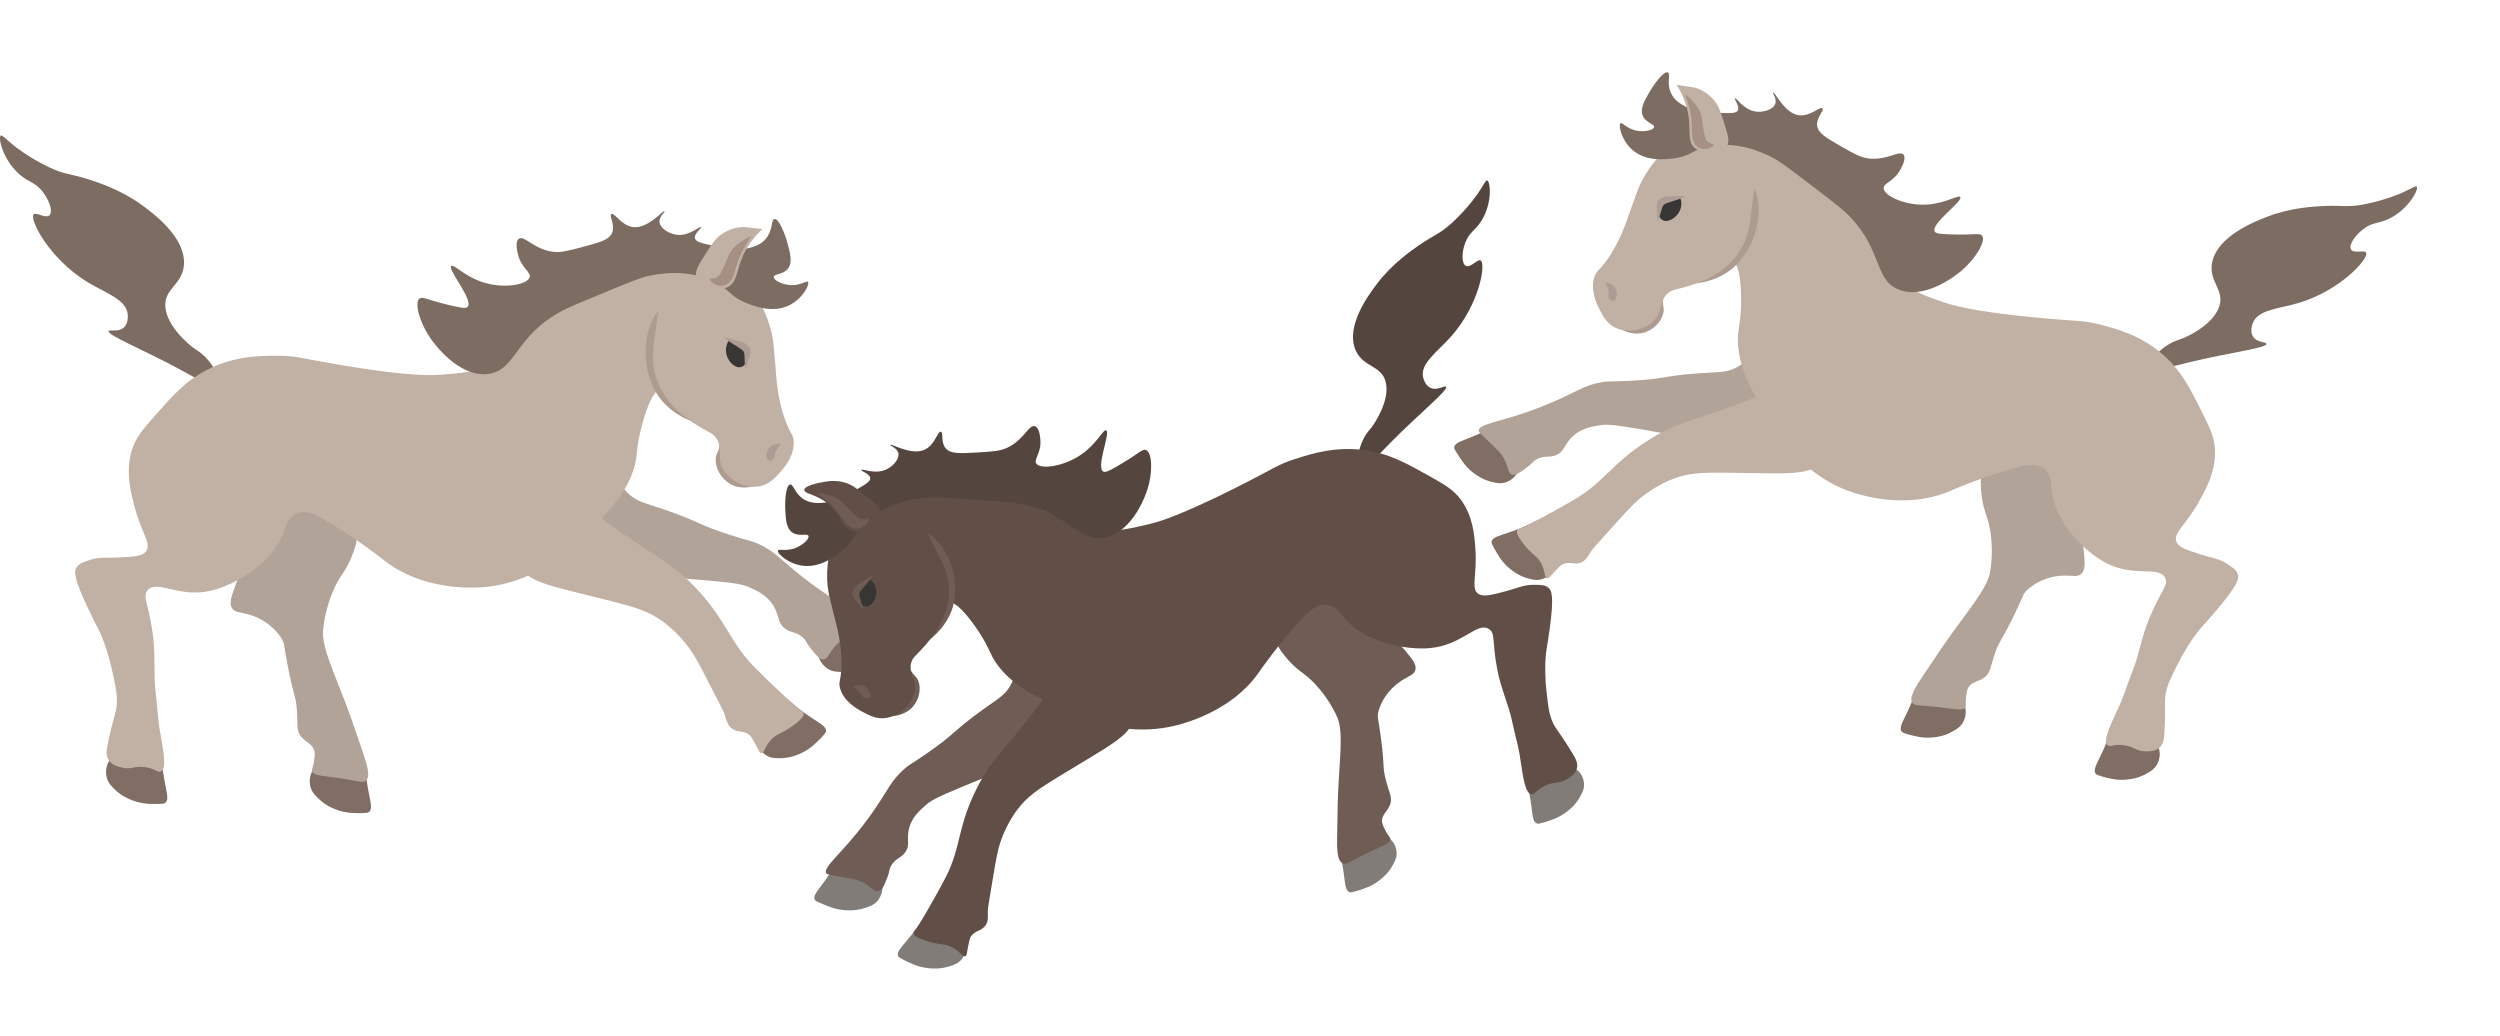 <?xml version="1.0" encoding="UTF-8"?>
<svg id="Layer_1" data-name="Layer 1" xmlns="http://www.w3.org/2000/svg" viewBox="0 0 1188.89 492.89">
  <g id="Layer_2" data-name="Layer 2">
    <path id="Hale" d="m1055.18,146.29c-3.33,8.72-15.75,14-16.58,14.39-3.02,1.24-4.33,1.28-7.2,3.03-5.71,3.43-10.87,9.58-9.6,11.76,1.15,1.94,7.04-.28,19.46-3.23,19.59-4.7,36.74-6.73,36.56-8.72-.12-1.01-4.72-.49-6.49-3.63-1.5-2.56-.09-5.99.1-6.49,2.61-6.2,12.18-6.53,21.86-9.37,19.89-6,33.37-21.18,31.95-23.87-.81-1.48-5.95.63-7.23-1.55-1.21-2.14,2.14-6.9,5.97-9.74,4.32-3.26,6.77-2.41,11.62-4.6,9.41-4.2,14.86-14.24,13.67-15.51-.55-.56-2.4.9-7.2,3.03,0,0-7.94,3.56-18.11,5.44-7.6,1.43-9.94.38-18.56.72-4.25.21-15.7.68-27.01,5.03-6.37,2.46-23.98,9.31-26.42,21.97-1.74,9.27,6.42,12.98,3.21,21.34Z" style="fill: #7c6c61;"/>
    <path id="Hov_venstre_bagben" data-name="Hov venstre bagben" d="m996.68,368.02c-2.17-2.59,2.77-7.4,6.65-19.26.98-2.98,1.21-4.32,2.48-4.9,2.54-1.16,4.86,2.55,13.01,6.59,4.44,2.22,5.98,2.23,7.3,4.34,1.59,2.7,1.08,6.37-.45,8.96-1.28,2.13-3.04,3.12-5.04,4.24-3.76,2.11-7.28,2.55-9.01,2.71-4.77.52-8.29-.42-12.24-1.51-1.52-.51-2.35-.72-2.7-1.17Z" style="fill: #806d63;"/>
    <path id="Hov_højre_bagben" data-name="Hov højre bagben" d="m904.42,347.98c-2.17-2.59,2.77-7.4,6.65-19.26.98-2.98,1.21-4.32,2.48-4.9,2.54-1.16,4.86,2.55,13.01,6.59,4.44,2.22,5.98,2.23,7.3,4.34,1.59,2.7,1.08,6.37-.45,8.96-1.28,2.13-3.04,3.12-5.04,4.24-3.76,2.11-7.28,2.55-9.01,2.71-4.77.52-8.29-.42-12.24-1.51-1.52-.51-2.35-.72-2.7-1.17Z" style="fill: #806d63;"/>
    <path id="Hov_venstre_forben" data-name="Hov venstre forben" d="m709.29,257.8c.32-3.35,7.21-3.2,18.47-8.69,2.76-1.38,3.97-2.17,5.22-1.64,2.61,1.03,1.6,5.29,4.43,13.93,1.5,4.71,2.65,5.87,2.04,8.2-.81,2.99-3.81,5.27-6.7,5.98-2.38.56-4.3,0-6.53-.64-4.21-1.24-6.94-3.45-8.23-4.52-3.73-3.03-5.46-6.24-7.51-9.8-.77-1.55-1.2-2.31-1.18-2.81Z" style="fill: #806d63;"/>
    <path id="Hov_højre_forben" data-name="Hov højre forben" d="m691.54,212.91c.16-3.36,7.06-3.54,17.97-9.66,2.73-1.49,3.81-2.34,5.2-1.91,2.62.86,1.84,5.16,5.08,13.69,1.8,4.62,2.93,5.69,2.45,8.08-.68,3.06-3.55,5.42-6.38,6.33-2.39.73-4.35.23-6.54-.31-4.26-1.01-7.05-3.09-8.45-4.13-3.84-2.84-5.77-5.99-7.97-9.45-.94-1.39-1.38-2.15-1.36-2.65Z" style="fill: #806d63;"/>
    <path id="Højre_forben" data-name="Højre forben" d="m826.49,174.37c-4.84,2.8-8.29,2.51-17.83,3.1-17.61,1.16-17.05,2.94-34.78,3.69-8.83.4-8.78,0-12.41.63-8.34,1.53-11.4,4.38-22.87,9.33-4.08,1.76-10.22,4.27-18.44,6.81-10.1,3.13-16.81,4.19-16.96,6.78-.04.84.62,1.21,5.64,6.08,2.83,2.79,4.28,4.2,4.79,4.83,4.03,5.27,2.96,9.32,5.45,10.11,1.69.52,3.51-.88,6.99-3.41,2.93-2.15,2.72-2.87,4.69-3.92,3.9-2.04,5.81-.54,9.17-1.93,4.25-1.75,3.84-5.17,8.09-9.07,4.04-3.68,8.72-4.5,12.41-5.1,3.15-.56,6.01-.59,20.53,1.93,7.37,1.29,8.74,1.62,13.27,2.43,11.41,1.91,17.15,2.88,22.1,2.81,9.49-.2,27.11-4.29,30.84-16.49,3.4-10.84-5.25-25.07-11.51-25.12-2.99-.04-3.79,3.39-9.15,6.5Z" style="fill: #b2a398;"/>
    <path id="Højre_bagben" data-name="Højre bagben" d="m942.33,224.57c.92-6.72,1.85-13.77,6.74-18.35,6.33-5.93,17.23-6.02,24.89-2.17,9.73,4.93,12.52,15.62,13.68,19.71,2.98,11.14-2.29,13.01,1.15,25.78,0,0,1.81,6.61,2.44,15.48.26,3.85.21,6.23-1.34,7.77-1.94,1.93-4.54.73-9.06.96-6.94.25-13.34,3.38-17.04,7.08-1.76,1.77-1.38,2.16-5.62,10.97-6.45,13.52-6.98,12.02-9.3,18.47-2.48,7.05-2.09,9.42-5.06,11.8-3,2.28-6.28,1.99-7.87,5.15-.81,1.61-.9,4.06-1.06,5.43-.2,2.82.19,3.04-.17,3.69-1.35,2.26-6.64.33-17.77-.56-5.03-.4-6.58-.24-7.5-1.53-1.77-2.54,1.53-7.5,4.61-12.23,7.67-11.55,11.57-17.29,16.24-23.63,9.91-13.39,14.82-20.03,16-25.82,1.22-6.03,1.75-17.44-1.5-27.01-.59-1.71-2.12-5.75-2.59-11.52-.23-1.59-.44-5.07.14-9.48Z" style="fill: #b2a398;"/>
    <path id="Body" d="m819.81,55.88c3.29-1.26,7.97.84,17.28,5.11,7.18,3.33,14.29,6.62,21.61,12.61,2.17,1.82,7.41,6.3,20.78,26.7,13.93,21.4,14.93,26.69,23.99,33.57,6.3,4.73,11.83,6.71,19.8,9.53,4.66,1.66,13.88,4.58,44.08,7.54,21.73,2.09,22.75,1.2,31.32,3.41,8.87,2.3,19.6,5.29,29.84,14.21,8.7,7.54,12.78,15.76,18.05,26.2,4.34,8.71,6.55,13.05,6.8,19.39.36,10.27-4.51,18.83-7.63,24.4-6.31,11.28-12.44,14.99-10.71,19.14,1.12,2.61,4.6,3.78,11.69,6.03,5.47,1.77,8.39,1.77,12.54,4.52,2.71,1.77,4.27,2.82,4.92,4.74.77,2.32-.05,5.31-10.26,17.41-6.37,7.54-7.15,7.7-10.43,12.33-.9,1.3-4.39,6.15-7.91,13.22-3.19,6.31-4.78,9.46-5.57,13.5-.84,4.27-.02,5.41-.65,18.23-.16,3.36-.38,6.07-2.42,7.86-2.11,1.92-5.23,1.81-6.84,1.77-4.4-.14-5.21-2.23-9.99-2.92-4.94-.7-6.72,1.23-7.97-.07-1.96-2.04.85-8.13,4.89-16.89.59-1.22,1.72-3.69,2.98-7.02.62-1.72.82-2.38,1.66-4.66,1.31-3.57,2.3-6.11,2.65-7.04,2.9-7.33,4.1-15.78,7.85-24.79,5.6-13.39,9.1-15.48,7.57-18.92-2.77-6.28-14.76-.08-28.54-7.45-9.81-5.23-23.97-19.01-25.5-34.42-.3-3.01-.35-7.68-3.62-10.29-3.76-2.97-9.62-1.42-12.96-.54-16.69,4.6-30.39,10.62-31.97,11.29-20.18,8.68-41.49,2-45.24.85-27.48-8.58-40.83-33.95-47.22-46.06-3.71-7.07-7.77-15.03-8.22-25.77-.25-6.17,1.69-9.64,1.54-20.75-.09-10.3-1.53-14.03-2.05-15.26-1.72-4.15-3.29-5.2-3.12-8.12.27-5.7,6.89-7.08,6.99-11.41.17-5.07-8.86-6.16-14.33-13.01-15.64-19.43-24.38-26.73,4.3-38.14Z" style="fill: #c1b0a4;"/>
    <path id="Hoved" d="m828.35,73.83c-1.1-9.57,1.5-14.22-1.52-16.35s-8.48.85-17.78,5.63c-5.82,3.02-9.72,5.06-14.18,9.19-1.76,1.6-8.97,8.49-13.05,18.86,0,0-.07.13-3.63,10.02,0,0-1.92,5.9-4.07,10.81-1.05,2.34-3.16,7.18-7.08,12.65-3.77,5.21-4.59,4.66-5.69,7.4-2.49,6.61,1.02,13.57,2.22,15.88,1.38,2.76,3.17,6.34,7.23,8.61,1.11.62,6.36,3.56,12.12,1.27,4.62-1.8,8.2-6.34,8.26-10.44-.02-1.65-.52-2.45-.35-4.76h0c.15-2.58,1.77-5.47,2.14-6.12,1.79-3.04,9.03-.29,18.21-2.55,2.89-.71,7.64-2.27,12.25-5.89.77-.6,3.85-3.18,6.85-7.79,1.16-1.76,6.75-10.68,5.95-22.32-.59-11.09-6.3-11.36-7.86-24.11Z" style="fill: #ad9b8f;"/>
    <path id="Hoved-2" data-name="Hoved" d="m835.07,61.84c-3.77-4.35-9.72-5.09-11.19-5.23-5.48-.66-9.69,1.47-17.78,5.63-5.82,3.02-9.72,5.06-14.18,9.19-1.76,1.6-8.97,8.49-13.05,18.86,0,0-.07.13-3.63,10.02,0,0-1.92,5.9-4.07,10.81-1.05,2.34-3.16,7.18-7.08,12.65-3.77,5.21-4.59,4.66-5.69,7.4-2.49,6.61,1.02,13.57,2.22,15.88,1.6,3.14,3.36,6.61,7.23,8.61,6.18,3.11,15.08,1.21,19.28-3.84,3.74-4.53,1.96-9.49,6.69-12.87,1.6-1.17,2.51-1.09,6.15-2.07,3.64-.97,13.18-3.56,20.5-9.71.94-.76,4.1-3.47,6.85-7.79,4.38-6.76,4.83-12.79,5.95-22.32,3.22-25.75,6.02-30.29,1.81-35.23Z" style="fill: #c1b0a4;"/>
    <path id="Venstre_forben" data-name="Venstre forben" d="m723.51,257.32c-1.61-2.19-2.6-4.12-1.98-5.24.37-.66,1.04-.62,3.03-1.41.45-.18,1.51-.7,3.68-1.81,2.89-1.48,16.11-8.63,21.47-11.91,13.5-8.28,17.02-16.56,33.04-26.88,16.75-10.86,22.31-8.95,56.08-22.68.89-.36,3.22-1.3,6.32-1.45,12.64-.59,21.69,12.31,22.57,13.66,2.2,3.3,5.03,7.47,4.16,12.4-.85,4.43-4.24,7.27-5.74,8.41-7.58,6-16.46,4.65-45.24,4.38-11.4-.09-17.66.02-25.33,2.96-1.3.48-6.85,2.71-13.12,7.29-4.67,3.41-8,7.06-14.63,14.45-6.99,7.71-10.46,11.62-11.01,12.44-1.56,2.48-2.64,4.72-5.14,5.65-3.15,1.16-5.18-.75-8.51.75-1.07.52-2.03,1.62-4.08,3.74-2.09,2.19-2.6,3.11-3.3,2.97-1.27-.19-.97-3.04-2.43-6.27-1.97-4.63-4.93-4.57-9.86-11.46Z" style="fill: #c1b0a4;"/>
    <path id="Man" d="m795.29,75.39c-3.85.43-12.58,1.4-18.91-4.04-5.3-4.52-6.91-11.96-5.69-12.74.83-.57,2.58,2.31,6.97,3.39,4.09,1,8.65-.07,8.95-1.53.34-1.53-4.04-2-5.43-5.53-1.32-3.32.91-7.15,3.28-11.25,2.34-4.03,6.82-10.04,8.7-9.25,1.52.68-.77,5.08,1.52,9.89,1.68,3.61,4.93,5.34,7.39,6.63,3.9,2.1,8.16,2.33,16.62,2.76,5.2.24,7.06,0,7.72-1.19,1.1-1.97-1.84-5.33-1.35-5.75.63-.51,3.77,4.95,9.13,6.14,4,.86,8.91-.69,10.01-3.43.96-2.48-1.37-5.24-.95-5.53.8-.5,5.13,9.76,12.11,10.82,5.48.83,10.23-4.43,11.35-3.2.96,1.05-3.02,4.16-2.56,8.12.4,3.58,4.17,5.78,11.15,9.77,6.39,3.66,9.6,5.46,13.31,5.9,8.8,1.05,14.62-4.13,16.6-1.82,1.37,1.71-.56,5.46-1.33,6.83-3.14,6.08-8.1,6.48-8.09,9.07.03,3.63,10.04,8.37,20.32,7.84,9.14-.48,15.29-4.87,16.11-3.55,1.35,2.05-14.07,12.53-12.16,16.35.62,1.21,3.67,1.28,9.79,1.43,9.27.2,11.74-.83,12.75.59,1.96,2.65-3.31,11.15-9.82,16.63-1.79,1.5-16.9,14.04-29.75,9.01-12.29-4.81-7.38-19.88-25.62-36.98-2.55-2.37-7.61-6.24-17.81-14.01-9.13-6.92-13.77-10.46-16.96-11.99-4.04-2-16.28-7.99-29.86-5.09-8.34,1.53-8.6,4.74-17.49,5.71Z" style="fill: #7c6c61;"/>
    <path id="_Øre" data-name="Øre" d="m806.14,41.69c2.19.71,6.08,2.37,9.13,6.14,2.04,2.52,2.8,4.84,4.27,9.45,2.15,6.62,3.14,9.93,1.76,12.09-2.5,3.85-11.52,4.74-15.54.86-4.38-4.17-.26-11.08-4.85-22.86-1.23-3.19-2.6-5.5-3.64-7.03" style="fill: #c1b0a4;"/>
    <path id="_Øre-2" data-name="Øre" d="m805.38,48.58c.89,1.02,2.62,3.01,3.59,6.05.44,1.37.22,1.15.91,5.76.82,5.45,1.61,6.5,2.33,7.07,1.36,1.11,2.68.9,2.72,1.44.06.98-3.69,2.75-6.53,1.51-.99-.38-1.63-1.08-1.95-1.44-2.78-3.19-1.18-7.12-2.28-13.93-.83-5.29-2.69-10.11-2.78-10.25h0c.04-.07,2.34,1.82,3.99,3.78Z" style="fill: #a59083;"/>
    <path id="_Øje" data-name="Øje" d="m789.46,103.64c-1.36-1.88-.53-5.2,1.33-6.83,1.33-1.15,2.14-.44,5.31-2.11,1.45-.74,1.87-1.19,2.37-1,1.19.49,1.51,3.6.56,6.08-1.3,3.4-5.29,6.08-7.94,5.11-.13-.07-1.06-.42-1.62-1.25Z" style="fill: #383635;"/>
    <path d="m801.31,93.39c-.02-.27-1.48.03-5.14-.04-2.76,0-3.42-.19-4.72.28-.75.27-2.32.77-3.17,2.27-.26.46-.52,1.09-.21,5.3.22,3.14.27,3.68.43,3.69s.37-.66,1.02-3.05c1.03-3.38,1.15-3.75,1.44-4.1.68-.91,1.43-1.01,3.99-1.9,3.21-.96,6.49-2.05,6.37-2.46Z" style="fill: #ad9c93;"/>
    <path d="m765.01,139.02c-.08-2.63-1.7-3.88-1.18-4.36.56-.55,3.38.43,4.49,2.6,1.2,2.31.21,5.63-1.08,5.94-.72.2-1.65-.58-2.09-1.34-.53-.9-.16-1.55-.14-2.83Z" style="fill: #ad9c93;"/>
  </g>
  <g id="Layer_2-2" data-name="Layer 2">
    <path id="Hale-2" data-name="Hale" d="m87.49,125.98c.91-13.22-14.77-24.65-20.45-28.76-10.08-7.29-21.33-10.77-25.49-12.1-8.48-2.6-11.07-2.17-18.25-5.59-9.61-4.54-16.55-10.17-16.55-10.17-4.21-3.38-5.67-5.32-6.36-4.9-1.51.95,1.26,12.34,9.5,18.99,4.23,3.45,6.89,3.25,10.32,7.63,3.06,3.84,5.13,9.44,3.37,11.24-1.84,1.83-6.39-1.62-7.58-.36-2.12,2.3,7.28,20.91,25.45,32.1,8.87,5.37,18.28,8.21,19.24,15.05.06.54.55,4.32-1.61,6.47-2.58,2.66-7.01.92-7.4,1.9-.7,1.93,15.79,8.45,34.01,18.27,11.55,6.2,16.81,9.94,18.47,8.32,1.84-1.83-1.67-9.29-6.44-14.2-2.39-2.49-3.69-2.88-6.36-4.9-.72-.61-11.66-9.11-12.68-18.65-.99-9.15,8.09-10.68,8.8-20.34Z" style="fill: #7c6c61;"/>
    <path id="Hov_venstre_bagben-2" data-name="Hov venstre bagben" d="m75.49,382.32c-4.21.05-7.95.05-12.55-1.72-1.67-.61-5.05-1.97-8.23-5.06-1.69-1.64-3.18-3.09-3.89-5.53-.84-2.97-.38-6.75,1.91-9.01,1.86-1.75,3.4-1.35,8.39-2.39,9.16-1.87,12.43-4.95,14.65-3.13,1.11.91.99,2.3,1.18,5.51.74,12.8,4.37,18.87,1.54,20.88-.47.36-1.35.35-2.99.45Z" style="fill: #806d63;"/>
    <path id="Hov_højre_bagben-2" data-name="Hov højre bagben" d="m172.36,386.68c-4.21.05-7.95.05-12.55-1.72-1.67-.61-5.05-1.97-8.23-5.06-1.69-1.64-3.18-3.09-3.89-5.53-.84-2.97-.38-6.75,1.91-9.01,1.86-1.75,3.4-1.35,8.39-2.39,9.16-1.87,12.43-4.95,14.65-3.13,1.11.91.99,2.3,1.18,5.51.74,12.8,4.37,18.87,1.54,20.88-.47.36-1.35.35-2.99.45Z" style="fill: #806d63;"/>
    <path id="Hov_venstre_forben-2" data-name="Hov venstre forben" d="m390.91,350.47c-2.98,2.99-5.54,5.72-10.04,7.76-1.57.72-4.85,2.2-9.36,2.32-2.38.05-4.43.1-6.65-1.08-2.69-1.46-5.06-4.52-5.08-7.7,0-2.47,1.46-3.32,4.18-7.61,5.08-7.84,5.2-12.33,8.06-12.67,1.38-.2,2.38.9,4.75,3,9.73,8.42,16.61,10.07,16.05,13.48-.11.51-.74,1.15-1.91,2.48Z" style="fill: #806d63;"/>
    <path id="Hov_højre_forben-2" data-name="Hov højre forben" d="m420.2,310.37c-3.09,2.86-5.84,5.48-10.4,7.29-1.66.67-4.98,2-9.48,1.88-2.32-.04-4.4-.07-6.58-1.42-2.57-1.65-4.8-4.74-4.67-7.96.15-2.51,1.55-3.27,4.56-7.38,5.45-7.61,5.82-12.09,8.64-12.26,1.5-.07,2.35,1.07,4.66,3.26,9.23,8.94,16.03,10.94,15.31,14.31-.11.51-.74,1.15-2.04,2.28Z" style="fill: #806d63;"/>
    <path id="Højre_forben-2" data-name="Højre forben" d="m291.02,225.48c-6.22-1.59-18.56,10.26-18.03,21.92.5,13.1,16.91,21.79,26.28,24.48,4.89,1.37,10.85,1.91,22.68,3.02,4.72.38,6.16.41,13.82,1.07,15.07,1.31,17.9,2.09,20.89,3.48,3.51,1.57,7.94,3.62,10.98,8.33,3.19,5,1.89,8.28,5.65,11.14,2.97,2.26,5.27,1.28,8.6,4.32,1.68,1.56,1.29,2.22,3.63,5.12,2.79,3.43,4.23,5.29,6.04,5.22,2.68-.13,2.69-4.43,8.07-8.6.67-.49,2.48-1.51,6.02-3.54,6.27-3.52,7.01-3.71,7.19-4.56.53-2.6-5.85-5.43-15.06-11.19-7.5-4.69-12.93-8.79-16.52-11.61-10.08-7.93-12.37-11.56-20.25-15.27-3.43-1.59-3.49-1.18-12.15-3.89-17.4-5.41-16.38-7.03-33.56-12.81-9.32-3.1-12.82-3.72-16.89-7.77-4.5-4.5-4.39-8.11-7.37-8.86Z" style="fill: #b2a398;"/>
    <path id="Højre_bagben-2" data-name="Højre bagben" d="m167.81,263.17c-1.99,5.61-4.56,9.22-5.6,10.76-5.75,8.65-8.22,20.11-8.59,26.42-.35,6.07,2.78,13.94,9.1,29.85,2.97,7.52,5.33,14.25,9.91,27.73,1.81,5.51,3.78,11.3,1.36,13.35-1.25,1.04-2.75.47-7.84-.46-11.28-2.04-17.04-1.52-17.79-4.12-.19-.75.26-.86.8-3.71.2-1.4.76-3.86.38-5.67-.75-3.55-4.09-4.13-6.47-7.18-2.32-3.15-1.31-5.4-1.92-13.05-.61-7.01-1.53-5.66-4.38-20.78-1.9-9.87-1.41-10.15-2.7-12.37-2.71-4.64-8.24-9.44-15.06-11.51-4.43-1.41-7.32-.91-8.74-3.33-1.14-1.94-.55-4.32.72-8.07,2.96-8.65,6.49-14.73,6.49-14.73,6.77-11.78,2.04-15.02,7.92-25.3,2.22-3.76,7.81-13.64,18.76-15.97,8.62-1.81,19.41,1.15,24.14,8.7,3.65,5.83,2.72,13.08,1.87,19.99-.59,4.53-1.71,7.93-2.35,9.45Z" style="fill: #b2a398;"/>
    <path id="Body-2" data-name="Body" d="m330.42,157.44c-7.23,5.36-16.48,4.07-17.65,9.15-1.04,4.33,5.18,7.43,3.94,13.17-.6,2.94-2.43,3.57-5.23,7.24-.84,1.09-3.25,4.42-6.05,14.62-3.07,10.99-2.06,14.95-3.93,21-3.26,10.56-9.4,17.39-14.93,23.43-9.53,10.34-29.46,32.02-59,33.32-4.02.16-26.94,1.18-44.7-12.74-1.39-1.08-13.41-10.66-28.78-19.62-3.08-1.76-8.49-4.83-13.01-2.87-3.94,1.73-5.22,6.36-6.3,9.27-5.58,14.9-23.25,24.85-34.37,27.47-15.62,3.69-25.9-5.62-30.3-.11-2.41,3.01.51,6,2.55,20.78,1.35,9.93.32,18.64,1.27,26.68.1,1.01.42,3.8.78,7.69.24,2.49.26,3.2.43,5.07.38,3.65.85,6.4,1.12,7.76,1.71,9.76,2.89,16.54.41,18.06-1.58.96-2.84-1.42-7.93-2.03-4.93-.57-6.28,1.29-10.68.27-1.61-.38-4.74-1.09-6.33-3.55-1.55-2.31-1.06-5.06-.33-8.44,2.74-12.89,3.86-13.82,4.15-18.27.27-4.21-.48-7.76-1.99-14.87-1.64-7.94-3.83-13.67-4.38-15.21-2.04-5.45-2.77-5.82-7.11-14.98-6.96-14.7-6.98-17.88-5.61-19.99,1.15-1.73,2.98-2.36,6.14-3.41,4.84-1.64,7.74-.87,13.64-1.19,7.63-.37,11.39-.62,13.19-2.91,2.8-3.67-2.3-8.97-5.6-21.82-1.63-6.35-4.22-16.12-1.16-26.23,1.91-6.23,5.25-9.95,11.85-17.46,7.97-8.98,14.2-16.07,24.81-21.27,12.52-6.16,23.95-6.31,33.37-6.26,9.1.05,9.87,1.21,32,4.85,30.76,5.01,40.68,4.53,45.75,4.11,8.66-.71,14.66-1.22,22.17-4.26,10.81-4.45,13.19-9.44,32.65-27.03,18.65-16.74,25.03-19.81,27.66-21.04,8.85-4.02,16.77-5.42,24.77-6.84,10.38-1.79,15.57-2.64,18.51-.53,25.48,18.87,14.88,23.82-5.76,39Z" style="fill: #c1b0a4;"/>
    <path id="Hoved-3" data-name="Hoved" d="m308.84,155.89c-3.86,11.35-.65,21.68.04,23.73,1.77,5.36,4.15,8.73,4.76,9.53,3.62,4.81,7.93,7.6,10.61,9.06,8.53,4.66,16.44,3.83,17.41,7.32.19.75,1.04,4.04.51,6.64h0c-.43,2.34-1.14,3-1.6,4.63-1.02,4.09,1.33,9.54,5.45,12.54,5.11,3.79,11.09,2.25,12.36,1.92,4.63-1.19,7.35-4.28,9.45-6.65,1.8-1.98,7.12-7.96,6.38-15.18-.37-3.01-1.33-2.69-3.71-8.85-2.46-6.46-3.28-11.83-3.7-14.42-.84-5.44-1.2-11.8-1.2-11.8-.93-10.76-.97-10.9-.97-10.9-1.33-11.37-6.68-20.11-8-22.16-3.35-5.27-6.68-8.32-11.67-12.86-7.98-7.19-12.61-11.58-16.18-10.26s-2.2,6.62-5.81,15.83c-4.9,12.25-10.63,11.02-14.14,21.87Z" style="fill: #ad9b8f;"/>
    <path id="Hoved-4" data-name="Hoved" d="m312,155.8c-1.4,9.76-2.54,15.87.04,23.73,1.6,5.01,4.02,8.53,4.76,9.53,5.65,8.03,14.44,13.1,17.8,15.03,3.36,1.92,4.28,2.09,5.56,3.67,3.81,4.6.73,9.05,3.26,14.54,2.85,6.12,11.18,10.35,18.14,8.89,4.37-.96,7.03-3.96,9.45-6.65,1.8-1.98,7.12-7.96,6.38-15.18-.37-3.01-1.33-2.69-3.71-8.85-2.46-6.46-3.28-11.83-3.7-14.42-.84-5.44-1.2-11.8-1.2-11.8-.93-10.76-.97-10.9-.97-10.9-1.33-11.37-6.68-20.11-8-22.16-3.35-5.27-6.68-8.32-11.67-12.86-6.95-6.26-10.56-9.48-16.18-10.26-1.5-.25-7.61-1.07-12.49,2.25-5.48,3.8-3.89,9.05-7.47,35.46Z" style="fill: #c1b0a4;"/>
    <path id="Venstre_forben-2" data-name="Venstre forben" d="m366.03,352.56c-2.3,2.82-2.75,5.73-4.06,5.58-.73-.05-1-1.1-2.49-3.82-1.48-2.65-2.14-3.99-3.06-4.79-2.92-2.36-5.43-.99-8.25-2.98-2.24-1.58-2.72-4.08-3.62-6.96-.32-.95-2.75-5.75-7.66-15.24-4.64-9.08-6.99-13.58-10.73-18.2-5.02-6.2-9.94-9.87-11.11-10.69-6.84-4.93-13.03-6.69-24.37-9.59-28.64-7.3-37.82-8.29-43.77-16.25-1.19-1.53-3.81-5.23-3.49-9.86.44-5.13,4.34-8.52,7.4-11.22,1.23-1.11,13.61-11.54,26-7.63,3.04.97,5.11,2.51,5.9,3.11,29.92,22.51,35.94,22.08,49.72,37.26,13.19,14.46,14.51,23.6,25.73,35.37,4.47,4.67,15.71,15.25,18.19,17.48,1.86,1.67,2.79,2.47,3.18,2.77,1.77,1.3,2.44,1.44,2.63,2.19.33,1.27-1.16,2.93-3.34,4.68-6.7,5.55-9.63,4.7-12.8,8.78Z" style="fill: #c1b0a4;"/>
    <path id="Man-2" data-name="Man" d="m339.54,133.99c-12.73-6.45-26.45-3.72-30.99-2.8-3.57.68-9.11,2.98-20,7.45-12.17,5.04-18.22,7.55-21.37,9.23-22.6,12.18-21.7,28.44-35.16,29.98-14.08,1.62-25.79-14.81-27.17-16.76-5.02-7.15-8.02-16.98-5.38-19.09,1.38-1.15,3.56.52,12.82,2.76,6.11,1.46,9.17,2.19,10.09,1.15,2.9-3.29-9.66-17.75-7.78-19.43,1.15-1.09,6.11,4.88,15.06,7.76,10.07,3.23,21.25,1.16,22.24-2.44.69-2.57-4.13-4.28-5.65-11.14-.4-1.57-1.33-5.79.48-7.13,2.57-1.78,6.99,4.9,16,6.17,3.8.54,7.46-.4,14.77-2.36,7.98-2.13,12.29-3.32,13.64-6.77,1.49-3.81-1.64-7.94-.41-8.74,1.44-.93,4.77,5.55,10.43,6.17,7.21.78,14.21-8.27,14.87-7.56.34.39-2.7,2.53-2.4,5.24.37,3.01,4.85,5.85,9.04,6.04,5.63.23,10.19-4.37,10.68-3.7.38.54-3.42,3.11-2.85,5.35.35,1.35,2.13,2.08,7.36,3.21,8.51,1.8,12.8,2.69,17.23,1.63,2.78-.64,6.47-1.5,9.08-4.64,3.55-4.18,2.43-9.15,4.11-9.42,2.08-.29,4.95,6.86,6.21,11.47,1.28,4.69,2.49,9.08.3,12.03-2.3,3.14-6.78,2.46-6.84,4.07-.08,1.54,4.16,3.79,8.48,3.88,4.64.08,7.13-2.31,7.81-1.53,1,1.1-2.55,8.06-9.01,11.16-7.72,3.74-16.13.48-19.84-.96-8.57-3.3-7.98-6.56-15.86-10.27Z" style="fill: #7c6c61;"/>
    <path id="_Øre-3" data-name="Øre" d="m362.66,108.93c-1.43,1.24-3.4,3.18-5.46,6.02-7.66,10.49-5.38,18.43-10.83,21.42-5.02,2.8-13.74-.45-15.21-4.94-.8-2.5,1.05-5.53,4.92-11.54,2.67-4.19,4.04-6.3,6.72-8.26,4.02-2.95,8.32-3.57,10.68-3.7" style="fill: #c1b0a4;"/>
    <path id="_Øre-4" data-name="Øre" d="m357.38,112.28h0c-.13.11-3.25,4.42-5.46,9.45-2.88,6.48-2.33,10.79-5.92,13.23-.41.26-1.23.79-2.31.91-3.14.49-6.4-2.26-6.08-3.22.18-.53,1.44.03,3.08-.71.86-.38,1.92-1.21,4.17-6.41,1.9-4.39,1.62-4.24,2.42-5.48,1.76-2.76,4-4.29,5.15-5.07,2.16-1.51,4.94-2.78,4.96-2.71Z" style="fill: #a59083;"/>
    <path id="_Øje-2" data-name="Øje" d="m351.81,174.65c-2.88.26-6.14-3.44-6.54-7.16-.3-2.71.84-5.71,2.15-5.89.54-.06.85.5,2.09,1.61,2.71,2.49,3.7,2,4.72,3.49,1.42,2.11,1.36,5.62-.48,7.13-.78.68-1.79.78-1.94.82Z" style="fill: #383635;"/>
    <path d="m350.36,164.67c2.31,1.56,3.02,1.85,3.46,2.93.19.43.21.82.35,4.45.02,2.55.04,3.26.21,3.29s.35-.49,1.4-3.55c1.41-4.11,1.32-4.8,1.18-5.32-.44-1.72-1.87-2.63-2.55-3.09-1.17-.82-1.88-.79-4.61-1.52-3.66-.89-5.03-1.58-5.12-1.31-.22.38,2.75,2.32,5.68,4.12Z" style="fill: #ad9c93;"/>
    <path d="m367.85,218.17c-.63.64-1.77,1.17-2.43.78-1.2-.65-1.32-4.2.48-6.18,1.67-1.86,4.72-2.09,5.14-1.4.4.62-1.54,1.43-2.31,4.02-.31,1.27-.12,2.02-.88,2.78Z" style="fill: #ad9c93;"/>
  </g>
  <g id="Layer_2-3" data-name="Layer 2">
    <path id="Hale-3" data-name="Hale" d="m659.05,181.98c1.96,8.8-5.67,19.62-6.15,20.37-1.88,2.59-2.97,3.32-4.44,6.25-2.95,5.79-3.95,13.48-1.68,14.56,2.04.95,5.81-3.95,14.71-12.89,14.02-14.15,27.43-24.86,26.19-26.37-.66-.75-4.27,2.1-7.49.5-2.67-1.27-3.36-4.78-3.47-5.28-1.19-6.38,6.73-11.7,13.38-19.12,13.55-15.36,16.66-34.73,13.98-36.14-1.5-.77-4.69,3.65-6.97,2.57-2.2-1.09-1.97-6.69-.29-11.01,1.87-4.92,4.42-5.52,7.31-9.86,5.67-8.37,4.78-19.34,3.08-19.73-.77-.17-1.54,1.99-4.44,6.25,0,0-4.77,7.07-12.36,13.97-5.65,5.17-8.21,5.56-15.33,10.4-3.48,2.41-12.93,8.86-20.12,18.34-4.05,5.35-15.21,20.19-10.33,31.69,3.61,8.39,12.56,7.06,14.42,15.5Z" style="fill: #55453f;"/>
    <path id="Hov_venstre_bagben-3" data-name="Hov venstre bagben" d="m731.09,391.67c-3.26-.94-1.72-7.43-4.93-19.05-.8-2.92-1.34-4.12-.58-5.26,1.52-2.28,5.51-.52,14.64-1.57,4.98-.55,6.29-1.37,8.56-.36,2.83,1.33,4.41,4.57,4.53,7.46.09,2.39-.86,4.12-1.95,6.08-2.03,3.69-4.77,5.91-6.14,6.95-3.75,2.94-7.25,4.05-11.2,5.25-1.57.4-2.39.67-2.93.49Z" style="fill: #827c79;"/>
    <path id="Hov_højre_bagben-3" data-name="Hov højre bagben" d="m641.95,424.31c-3.26-.94-1.72-7.43-4.93-19.05-.8-2.92-1.34-4.12-.58-5.26,1.52-2.28,5.51-.52,14.64-1.57,4.98-.55,6.29-1.37,8.56-.36,2.83,1.33,4.41,4.57,4.53,7.46.09,2.39-.86,4.12-1.95,6.08-2.03,3.69-4.77,5.91-6.14,6.95-3.75,2.94-7.25,4.05-11.2,5.25-1.57.4-2.39.67-2.93.49Z" style="fill: #827c79;"/>
    <path id="Hov_venstre_forben-3" data-name="Hov venstre forben" d="m427.21,454.83c-1.56-2.87,4.36-6.39,10.88-16.77,1.57-2.57,2.17-3.85,3.52-4.08,2.77-.55,4.26,3.41,11.39,8.89,3.85,3.01,5.47,3.33,6.22,5.53.95,2.84-.34,6.26-2.4,8.36-1.71,1.71-3.65,2.28-5.88,2.94-4.25,1.23-7.77.89-9.45.71-4.82-.47-8.05-2.14-11.74-3.93-1.5-.84-2.29-1.22-2.54-1.64Z" style="fill: #827c79;"/>
    <path id="Hov_højre_forben-3" data-name="Hov højre forben" d="m387.56,428.03c-1.71-2.79,4.04-6.59,9.93-17.29,1.49-2.64,1.94-3.9,3.36-4.29,2.69-.69,4.39,3.19,11.81,8.35,4.06,2.77,5.6,3.03,6.51,5.22,1.1,2.83-.04,6.24-1.94,8.48-1.62,1.85-3.56,2.49-5.71,3.22-4.16,1.44-7.67,1.24-9.42,1.14-4.8-.26-8.17-1.77-11.93-3.41-1.56-.62-2.35-1-2.6-1.42Z" style="fill: #827c79;"/>
    <path id="Højre_forben-3" data-name="Højre forben" d="m480.73,325.58c-2.56,4.82-5.65,6.4-13.41,11.94-14.28,10.25-12.83,11.39-27.44,21.37-7.26,4.99-7.44,4.64-10.16,7.07-6.23,5.65-7.26,9.56-14.26,19.61-2.49,3.58-6.32,8.85-11.89,15.24-6.84,7.86-11.94,12.27-10.65,14.44.43.7,1.18.65,8.11,1.92,3.93.75,5.93,1.12,6.7,1.36,6.3,2.12,7.62,5.95,10.16,5.27,1.72-.48,2.49-2.56,4.05-6.44,1.3-3.28.74-3.75,1.82-5.64,2.18-3.7,4.63-3.51,6.71-6.4,2.64-3.66.42-6.2,1.88-11.59,1.4-5.1,4.92-8.24,7.71-10.68,2.36-2.12,4.77-3.66,18.45-9.3,6.95-2.86,8.29-3.32,12.58-5.06,10.72-4.5,16.11-6.75,20.26-9.42,7.93-5.18,20.61-17.79,17.08-29.6-3.07-10.54-18.2-17.43-23.52-14.16-2.56,1.55-1.35,4.74-4.18,10.08Z" style="fill: #6e5c55;"/>
    <path id="Højre_bagben-3" data-name="Højre bagben" d="m606.39,304.78c-2.91-5.9-5.98-12.08-4.35-18.36,2.11-8.13,11.29-13.97,19.89-14.91,10.94-1.17,19.17,5.97,22.39,8.65,8.63,7.4,5.2,11.7,15.11,20.17,0,0,5.16,4.37,10.56,11.19,2.33,2.96,3.6,4.91,3.13,6.97-.59,2.58-3.45,2.99-7.15,5.56-5.74,3.87-9.45,9.78-10.56,14.72-.52,2.36.01,2.47,1.25,11.82,1.95,14.31.67,13.38,2.25,19.81,1.76,6.99,3.4,8.7,2.19,12.19-1.29,3.43-4.23,4.93-3.85,8.32.19,1.73,1.47,3.75,2.08,4.94,1.38,2.37,1.83,2.34,1.88,3.07.09,2.53-5.44,3.78-15.35,8.95-4.48,2.33-5.71,3.29-7.19,2.73-2.89-1.11-2.82-6.85-2.8-12.29.16-13.37.32-20.05.8-27.63,1.05-16.04,1.57-23.98-.61-29.28-2.27-5.51-8.08-14.99-16.08-20.98-1.44-1.06-4.95-3.51-8.51-7.92-1.07-1.16-3.15-3.85-5.08-7.71Z" style="fill: #6e5c55;"/>
    <path id="Body-3" data-name="Body" d="m410.09,233.6c2.09-2.75,7.21-3.53,17.44-5.02,7.9-1.11,15.73-2.22,25.22-1.26,2.83.32,9.73,1.16,32.25,10.53,23.54,9.88,27.29,13.62,38.74,14.37,7.94.48,13.7-.85,22-2.79,4.86-1.13,14.27-3.65,41.47-17.24,19.55-9.81,19.92-11.07,28.4-13.82,8.78-2.84,19.5-6.1,33.07-4.33,11.5,1.47,19.47,5.95,29.66,11.57,8.45,4.73,12.71,7.05,16.39,12.03,5.94,8.09,6.5,17.56,6.92,23.7.84,12.43-2.31,18.66,1.42,21.1,2.38,1.51,5.97.61,13.21-1.33,5.6-1.47,8.08-3.01,13.1-2.99,3.27,0,5.17.01,6.77,1.21,1.92,1.47,2.87,4.31.86,19.47-1.26,9.45-1.83,9.99-2.07,15.45-.05,1.53-.35,7.28.54,14.84.76,6.77,1.14,10.16,2.68,13.83,1.63,3.88,2.95,4.37,9.45,15.04,1.71,2.79,3,5.1,2.26,7.61-.73,2.66-3.44,4.22-4.83,5.04-3.8,2.22-5.63.96-10.06,2.93-4.57,2.05-5.01,4.55-6.79,4.16-2.78-.61-3.74-7.01-5.12-16.2-.16-1.3-.57-3.88-1.32-7.24-.42-1.71-.61-2.35-1.15-4.64-.85-3.57-1.4-6.15-1.62-7.08-1.57-7.44-5.18-14.89-6.95-24.14-2.6-13.76-.79-17.29-3.96-19.26-5.79-3.6-12.55,7.74-28.26,9.09-11.18.97-30.73-2.65-40.48-14.26-1.9-2.27-4.51-6.01-8.71-6.38-4.81-.4-8.93,3.94-11.27,6.42-11.62,12.54-19.92,24.64-20.89,26.01-12.34,17.67-34.05,23.56-37.86,24.62-27.98,7.62-53.2-5.78-65.26-12.15-7.01-3.74-14.83-8-21.09-16.43-3.59-4.84-3.85-8.67-10.07-17.54-5.72-8.25-8.99-10.5-10.1-11.22-3.74-2.43-5.64-2.45-7.09-4.89-2.9-4.74,1.95-9.35-.34-12.9-2.64-4.18-10.89-.28-19.27-2.91-23.9-7.39-35.31-8.65-17.27-33.02Z" style="fill: #614e46;"/>
    <path id="Hoved-5" data-name="Hoved" d="m427.18,243.55c-6.18-7.13-6.53-12.26-10.26-12.37s-6.72,5.17-11.98,13.94c-3.28,5.52-5.46,9.22-6.97,14.91-.61,2.22-2.94,11.59-.71,22.11,0,0,0,.14,2.42,10,0,0,1.6,5.77,2.48,10.86.39,2.44,1.26,7.46.94,13.94-.34,6.19-1.33,6.19-.76,8.98,1.51,6.65,8.3,10.4,10.59,11.62,2.68,1.49,6.16,3.43,10.85,3.12,1.29-.09,7.34-.49,10.96-5.38,2.93-3.9,3.47-9.45,1.27-12.79-.92-1.32-1.79-1.69-2.91-3.65h0c-1.29-2.16-1.5-5.34-1.55-6.06-.15-3.4,7.49-5,14.03-11.69,2.06-2.1,5.23-5.87,7.15-11.22.32-.89,1.51-4.6,1.54-9.9.01-2.03-.14-12.18-7.2-21.14-6.58-8.63-11.56-5.83-19.88-15.28Z" style="fill: #6e5c55;"/>
    <path id="Hoved-6" data-name="Hoved" d="m426.29,230.33c-5.57-1.51-11.02,1.03-12.35,1.7-5.01,2.37-7.4,6.31-11.98,13.94-3.28,5.52-5.46,9.22-6.97,14.91-.61,2.22-2.94,11.59-.71,22.11,0,0,0,.14,2.42,10,0,0,1.6,5.77,2.48,10.86.39,2.44,1.26,7.46.94,13.94-.34,6.19-1.33,6.19-.76,8.98,1.51,6.65,8.3,10.4,10.59,11.62,3.08,1.68,6.47,3.56,10.85,3.12,6.94-.76,13.43-7,14.23-13.3.68-5.63-3.55-8.69-1.39-13.91.72-1.79,1.52-2.21,4.08-4.92,2.55-2.71,9.22-9.84,12.04-18.67.38-1.11,1.56-4.97,1.54-9.9,0-7.77-2.92-12.87-7.2-21.14-11.39-22.46-11.51-27.6-17.78-29.36Z" style="fill: #614e46;"/>
    <path id="Venstre_forben-3" data-name="Venstre forben" d="m438.99,446.92c-2.57-.92-4.46-1.95-4.55-3.18-.05-.72.54-1.05,1.79-2.73.28-.38.9-1.37,2.13-3.41,1.64-2.72,8.91-15.48,11.66-20.96,6.9-13.82,5.33-22.35,13.24-39.14,8.24-17.61,13.99-19.02,35.07-47.94.56-.76,2.02-2.75,4.56-4.52,10.38-7.16,25.12-1.55,26.61-.92,3.67,1.49,8.36,3.36,10.33,7.8,1.71,4.02.39,8.1-.25,9.82-3.13,8.85-11.39,12.45-35.92,27.46-9.71,5.95-14.95,9.35-19.83,15.78-.84,1.07-4.32,5.81-7.11,12.82-2.08,5.22-2.9,9.92-4.47,19.39-1.69,9.91-2.49,14.9-2.5,15.85.04,2.83.35,5.2-1.26,7.27-2.03,2.6-4.8,2.14-6.8,5.1-.62.99-.83,2.38-1.4,5.17-.57,2.87-.5,3.88-1.16,4.14-1.18.52-2.49-1.94-5.5-3.77-4.21-2.69-6.68-1.07-14.63-4.02Z" style="fill: #614e46;"/>
    <path id="Man-3" data-name="Man" d="m400.02,262.29c-3.03,2.38-9.89,7.78-18.24,6.75-6.97-.84-12.41-5.99-11.81-7.26.4-.9,3.45.49,7.76-.96,4.01-1.36,7.29-4.63,6.74-5.97-.55-1.41-4.52.52-7.63-1.59-2.95-1.98-3.16-6.25-3.39-10.8-.23-4.48.27-11.7,2.3-12.06,1.65-.26,2.13,4.5,6.71,7.17,3.4,2.02,7.11,1.7,9.9,1.44,4.46-.37,8.19-2.44,15.59-6.57,4.54-2.56,5.98-3.74,5.89-5.04-.15-2.17-4.48-3.33-4.29-3.92.25-.74,5.91,2,11.1.12,3.86-1.42,7.17-5.27,6.6-8.07-.55-2.5-4.04-3.5-3.84-3.95.4-.83,9.69,5.15,16.19,2.32,5.09-2.23,6.23-8.98,7.86-8.59,1.39.34-.27,4.95,2.28,7.9,2.31,2.67,6.7,2.45,14.8,1.98,7.42-.43,11.12-.68,14.51-2.28,8.03-3.81,10.12-11.06,13.06-10.24,2.1.66,2.52,4.69,2.62,6.21.67,6.56-3.31,9.51-1.88,11.59,2.02,2.91,13.09,1.44,21.51-4.43,7.47-5.22,10.28-12.02,11.69-11.38,2.27.94-5.05,17.54-1.34,19.61,1.18.65,3.81-.91,9.08-4.02,7.96-4.75,9.49-6.88,11.13-6.27,3.11,1.1,3.31,10.74.8,18.6-.69,2.15-6.61,20.26-20.26,22.99-13.05,2.62-17.16-12.13-41.98-16.26-3.46-.57-9.87-1-22.77-1.88-11.52-.75-17.4-1.15-20.94-.69-4.52.52-18.17,2.17-28.09,11.69-6.23,5.65-4.68,8.37-11.68,13.85Z" style="fill: #55453f;"/>
    <path id="_Øre-5" data-name="Øre" d="m390.74,229.39c2.7-.54,6.53-1.24,11.1.12,3.1.88,5.03,2.42,8.8,5.36,5.45,4.21,8.1,6.35,8.12,8.82,0,4.43-7.16,9.92-12.7,8.91-6.69-1.15-5.96-10.56-16.65-15.86-3.54-1.79-7-2.36-6.94-3.74.09-2.11,6.92-3.37,8.27-3.61Z" style="fill: #614e46;"/>
    <path id="_Øre-6" data-name="Øre" d="m393.87,235.35c1.32.35,3.87,1.05,6.36,2.98,1.12.87.81.82,3.93,4.16,3.69,3.96,4.93,4.39,5.85,4.47,1.76.17,2.76-.69,3.1-.28.58.76-1.62,4.17-4.7,4.67-1.05.22-1.98-.01-2.44-.13-4.1-1.1-4.9-5.11-9.57-10.02-3.6-3.82-7.82-6.73-7.98-6.79h0c0-.07,2.98.23,5.46.94Z" style="fill: #6e5c55;"/>
    <path id="_Øje-3" data-name="Øje" d="m410.58,288.15c-2.18-.8-3.3-3.91-2.62-6.21.5-1.63,1.57-1.48,3.34-4.51.82-1.36.93-1.95,1.46-2.06,1.28-.23,3.26,2.1,3.81,4.61.76,3.43-1.15,7.7-3.92,8.32-.15.01-1.12.22-2.06-.15Z" style="fill: #383635;"/>
    <path d="m415,273.62c-.17-.21-1.24.81-4.38,2.69-2.33,1.46-3,1.65-3.84,2.73-.49.61-1.55,1.85-1.44,3.51.03.51.15,1.15,2.73,4.39,1.91,2.41,2.24,2.82,2.39,2.74s-.05-.72-.81-2.99c-.98-3.27-1.08-3.63-1.03-4.07.08-1.09.65-1.57,2.34-3.64,2.19-2.47,4.37-5.08,4.05-5.35Z" style="fill: #6e5c55;"/>
    <path d="m409.27,329.6c-1.51-2.08-3.57-2.23-3.39-2.89.18-.74,3.09-1.44,5.22-.28,2.29,1.22,3.26,4.43,2.34,5.36-.5.54-1.72.41-2.51.02-.94-.44-.99-1.17-1.67-2.21Z" style="fill: #6e5c55;"/>
  </g>
</svg>